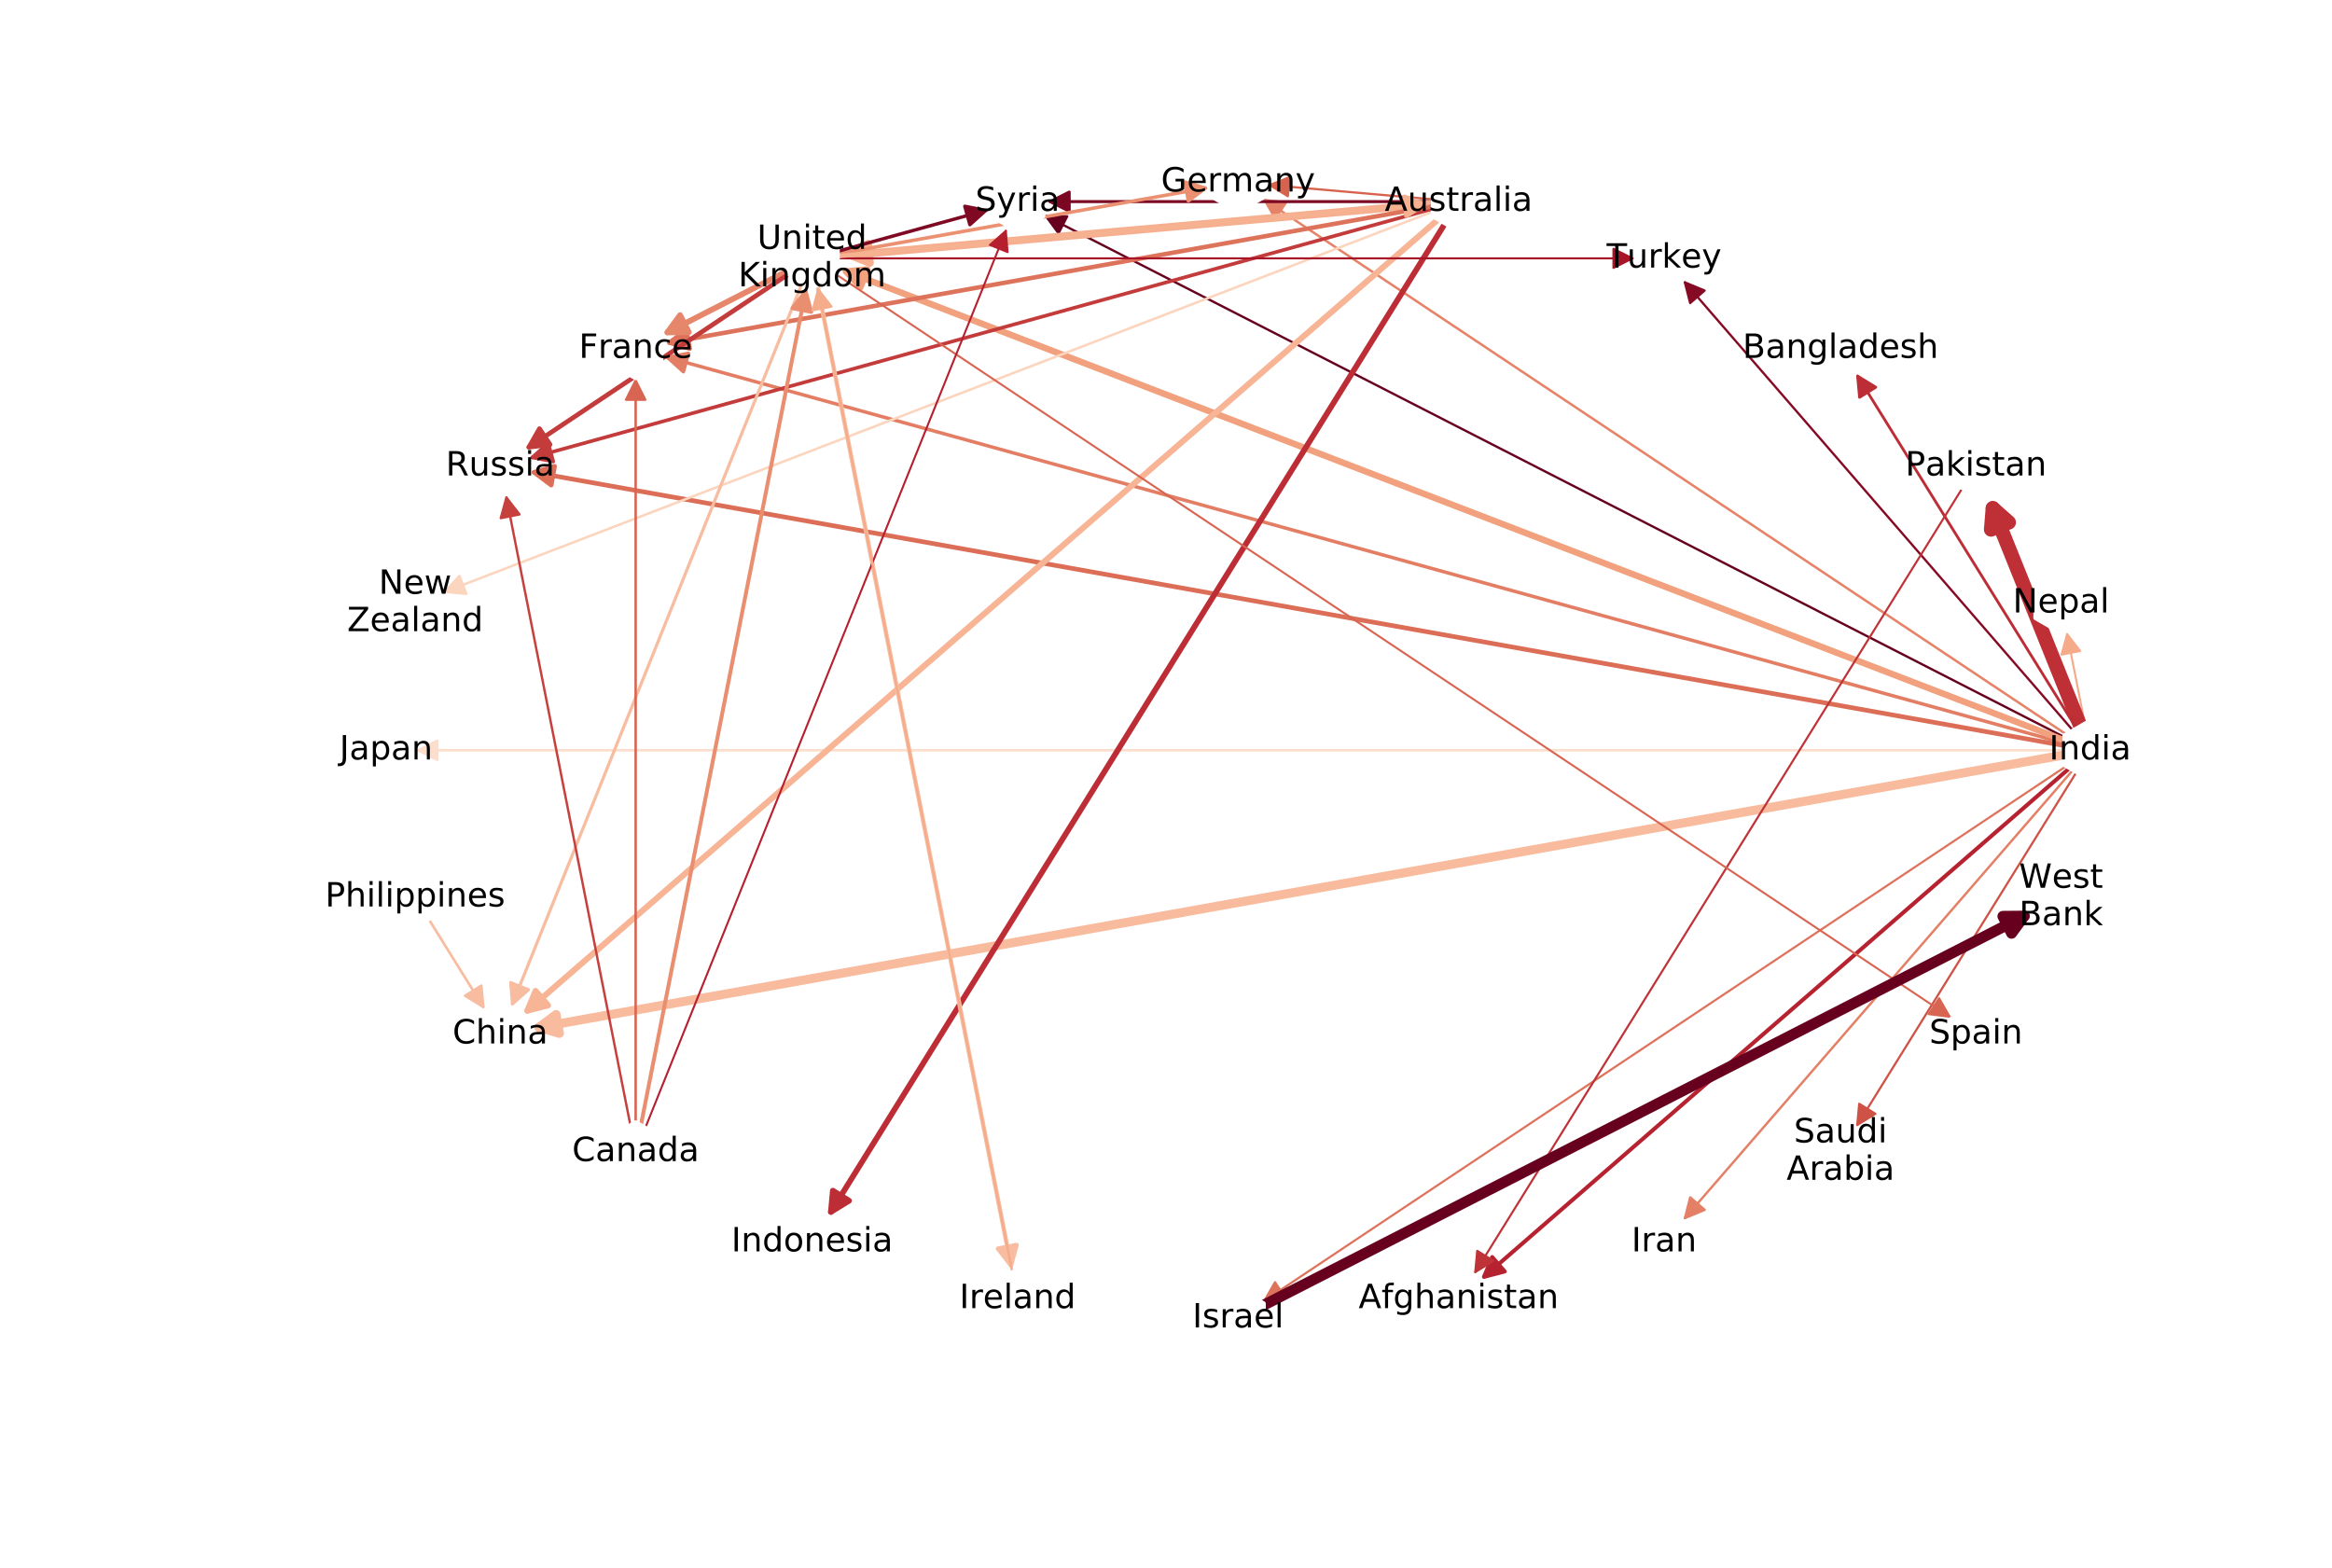 <?xml version="1.0" encoding="utf-8" standalone="no"?>
<!DOCTYPE svg PUBLIC "-//W3C//DTD SVG 1.1//EN"
  "http://www.w3.org/Graphics/SVG/1.1/DTD/svg11.dtd">
<!-- Created with matplotlib (http://matplotlib.org/) -->
<svg height="328.546pt" version="1.1" viewBox="0 0 488.611 328.546" width="488.611pt" xmlns="http://www.w3.org/2000/svg" xmlns:xlink="http://www.w3.org/1999/xlink">
 <defs>
  <style type="text/css">
*{stroke-linecap:butt;stroke-linejoin:round;}
  </style>
 </defs>
 <g id="figure_1">
  <g id="patch_1">
   <path d="M 0 328.546 
L 488.611 328.546 
L 488.611 0 
L 0 0 
z
" style="fill:#ffffff;"/>
  </g>
  <g id="axes_1">
   <g id="patch_2">
    <path clip-path="url(#p3dda1c8db4)" d="M 437.923 157.2 
Q 435.475 144.802 433.118 132.866 
" style="fill:none;stroke:#f5aa89;stroke-linecap:round;stroke-width:0.422;"/>
    <path clip-path="url(#p3dda1c8db4)" d="M 431.931 137.178 
L 433.118 132.866 
L 435.855 136.403 
L 431.931 137.178 
z
" style="fill:#f5aa89;stroke:#f5aa89;stroke-linecap:round;stroke-width:0.422;"/>
   </g>
   <g id="patch_3">
    <path clip-path="url(#p3dda1c8db4)" d="M 437.923 157.2 
Q 427.108 130.29 417.543 106.492 
" style="fill:none;stroke:#be3036;stroke-linecap:round;stroke-width:3;"/>
    <path clip-path="url(#p3dda1c8db4)" d="M 417.179 110.949 
L 417.543 106.492 
L 420.89 109.457 
L 417.179 110.949 
z
" style="fill:#be3036;stroke:#be3036;stroke-linecap:round;stroke-width:3;"/>
   </g>
   <g id="patch_4">
    <path clip-path="url(#p3dda1c8db4)" d="M 437.923 157.2 
Q 413.397 117.724 389.212 78.8 
" style="fill:none;stroke:#bd2d35;stroke-linecap:round;stroke-width:0.58;"/>
    <path clip-path="url(#p3dda1c8db4)" d="M 389.624 83.253 
L 389.212 78.8 
L 393.022 81.142 
L 389.624 83.253 
z
" style="fill:#bd2d35;stroke:#bd2d35;stroke-linecap:round;stroke-width:0.58;"/>
   </g>
   <g id="patch_5">
    <path clip-path="url(#p3dda1c8db4)" d="M 437.923 157.2 
Q 395.299 107.981 353.024 59.166 
" style="fill:none;stroke:#870a24;stroke-linecap:round;stroke-width:0.478;"/>
    <path clip-path="url(#p3dda1c8db4)" d="M 354.131 63.499 
L 353.024 59.166 
L 357.154 60.881 
L 354.131 63.499 
z
" style="fill:#870a24;stroke:#870a24;stroke-linecap:round;stroke-width:0.478;"/>
   </g>
   <g id="patch_6">
    <path clip-path="url(#p3dda1c8db4)" d="M 437.923 157.2 
Q 262.474 157.2 87.617 157.2 
" style="fill:none;stroke:#fdddcb;stroke-linecap:round;stroke-width:0.53;"/>
    <path clip-path="url(#p3dda1c8db4)" d="M 91.617 159.2 
L 87.617 157.2 
L 91.617 155.2 
L 91.617 159.2 
z
" style="fill:#fdddcb;stroke:#fdddcb;stroke-linecap:round;stroke-width:0.53;"/>
   </g>
   <g id="patch_7">
    <path clip-path="url(#p3dda1c8db4)" d="M 437.923 157.2 
Q 328.29 101.117 219.139 45.28 
" style="fill:none;stroke:#67001f;stroke-linecap:round;stroke-width:0.484;"/>
    <path clip-path="url(#p3dda1c8db4)" d="M 221.789 48.883 
L 219.139 45.28 
L 223.611 45.322 
L 221.789 48.883 
z
" style="fill:#67001f;stroke:#67001f;stroke-linecap:round;stroke-width:0.484;"/>
   </g>
   <g id="patch_8">
    <path clip-path="url(#p3dda1c8db4)" d="M 437.923 157.2 
Q 288.504 115.939 139.867 74.894 
" style="fill:none;stroke:#e37e64;stroke-linecap:round;stroke-width:0.726;"/>
    <path clip-path="url(#p3dda1c8db4)" d="M 143.19 77.887 
L 139.867 74.894 
L 144.255 74.031 
L 143.19 77.887 
z
" style="fill:#e37e64;stroke:#e37e64;stroke-linecap:round;stroke-width:0.726;"/>
   </g>
   <g id="patch_9">
    <path clip-path="url(#p3dda1c8db4)" d="M 437.923 157.2 
Q 306.897 106.768 177.273 56.876 
" style="fill:none;stroke:#f2a17f;stroke-linecap:round;stroke-width:1.344;"/>
    <path clip-path="url(#p3dda1c8db4)" d="M 180.288 60.179 
L 177.273 56.876 
L 181.725 56.446 
L 180.288 60.179 
z
" style="fill:#f2a17f;stroke:#f2a17f;stroke-linecap:round;stroke-width:1.344;"/>
   </g>
   <g id="patch_10">
    <path clip-path="url(#p3dda1c8db4)" d="M 437.923 157.2 
Q 351.215 215.005 264.926 272.532 
" style="fill:none;stroke:#de735c;stroke-linecap:round;stroke-width:0.45;"/>
    <path clip-path="url(#p3dda1c8db4)" d="M 269.363 271.977 
L 264.926 272.532 
L 267.145 268.649 
L 269.363 271.977 
z
" style="fill:#de735c;stroke:#de735c;stroke-linecap:round;stroke-width:0.45;"/>
   </g>
   <g id="patch_11">
    <path clip-path="url(#p3dda1c8db4)" d="M 437.923 157.2 
Q 274.385 186.413 112.925 215.255 
" style="fill:none;stroke:#f8bb9e;stroke-linecap:round;stroke-width:1.889;"/>
    <path clip-path="url(#p3dda1c8db4)" d="M 117.214 216.521 
L 112.925 215.255 
L 116.511 212.583 
L 117.214 216.521 
z
" style="fill:#f8bb9e;stroke:#f8bb9e;stroke-linecap:round;stroke-width:1.889;"/>
   </g>
   <g id="patch_12">
    <path clip-path="url(#p3dda1c8db4)" d="M 437.923 157.2 
Q 395.299 206.419 353.041 255.214 
" style="fill:none;stroke:#e48066;stroke-linecap:round;stroke-width:0.501;"/>
    <path clip-path="url(#p3dda1c8db4)" d="M 357.171 253.5 
L 353.041 255.214 
L 354.147 250.881 
L 357.171 253.5 
z
" style="fill:#e48066;stroke:#e48066;stroke-linecap:round;stroke-width:0.501;"/>
   </g>
   <g id="patch_13">
    <path clip-path="url(#p3dda1c8db4)" d="M 437.923 157.2 
Q 351.215 99.395 264.982 41.906 
" style="fill:none;stroke:#e58368;stroke-linecap:round;stroke-width:0.511;"/>
    <path clip-path="url(#p3dda1c8db4)" d="M 267.201 45.789 
L 264.982 41.906 
L 269.42 42.461 
L 267.201 45.789 
z
" style="fill:#e58368;stroke:#e58368;stroke-linecap:round;stroke-width:0.511;"/>
   </g>
   <g id="patch_14">
    <path clip-path="url(#p3dda1c8db4)" d="M 437.923 157.2 
Q 374.079 212.669 310.944 267.522 
" style="fill:none;stroke:#b72230;stroke-linecap:round;stroke-width:0.841;"/>
    <path clip-path="url(#p3dda1c8db4)" d="M 315.275 266.408 
L 310.944 267.522 
L 312.652 263.389 
L 315.275 266.408 
z
" style="fill:#b72230;stroke:#b72230;stroke-linecap:round;stroke-width:0.841;"/>
   </g>
   <g id="patch_15">
    <path clip-path="url(#p3dda1c8db4)" d="M 437.923 157.2 
Q 274.385 127.987 111.907 98.963 
" style="fill:none;stroke:#dc6e57;stroke-linecap:round;stroke-width:0.964;"/>
    <path clip-path="url(#p3dda1c8db4)" d="M 115.493 101.635 
L 111.907 98.963 
L 116.196 97.697 
L 115.493 101.635 
z
" style="fill:#dc6e57;stroke:#dc6e57;stroke-linecap:round;stroke-width:0.964;"/>
   </g>
   <g id="patch_16">
    <path clip-path="url(#p3dda1c8db4)" d="M 437.923 157.2 
Q 413.397 196.676 389.139 235.718 
" style="fill:none;stroke:#cf5246;stroke-linecap:round;stroke-width:0.456;"/>
    <path clip-path="url(#p3dda1c8db4)" d="M 392.949 233.376 
L 389.139 235.718 
L 389.551 231.265 
L 392.949 233.376 
z
" style="fill:#cf5246;stroke:#cf5246;stroke-linecap:round;stroke-width:0.456;"/>
   </g>
   <g id="patch_17">
    <path clip-path="url(#p3dda1c8db4)" d="M 414.007 97.696 
Q 361.426 182.325 309.103 266.537 
" style="fill:none;stroke:#bf3338;stroke-linecap:round;stroke-width:0.44;"/>
    <path clip-path="url(#p3dda1c8db4)" d="M 312.913 264.195 
L 309.103 266.537 
L 309.515 262.084 
L 312.913 264.195 
z
" style="fill:#bf3338;stroke:#bf3338;stroke-linecap:round;stroke-width:0.44;"/>
   </g>
   <g id="patch_18">
    <path clip-path="url(#p3dda1c8db4)" d="M 305.614 42.247 
Q 285.562 40.487 266.027 38.772 
" style="fill:none;stroke:#d7634f;stroke-linecap:round;stroke-width:0.464;"/>
    <path clip-path="url(#p3dda1c8db4)" d="M 269.837 41.114 
L 266.027 38.772 
L 270.187 37.13 
L 269.837 41.114 
z
" style="fill:#d7634f;stroke:#d7634f;stroke-linecap:round;stroke-width:0.464;"/>
   </g>
   <g id="patch_19">
    <path clip-path="url(#p3dda1c8db4)" d="M 305.614 42.247 
Q 262.472 42.247 220.029 42.247 
" style="fill:none;stroke:#7c0722;stroke-linecap:round;stroke-width:0.624;"/>
    <path clip-path="url(#p3dda1c8db4)" d="M 224.029 44.247 
L 220.029 42.247 
L 224.029 40.247 
L 224.029 44.247 
z
" style="fill:#7c0722;stroke:#7c0722;stroke-linecap:round;stroke-width:0.624;"/>
   </g>
   <g id="patch_20">
    <path clip-path="url(#p3dda1c8db4)" d="M 305.614 42.247 
Q 199.155 83.223 93.248 123.986 
" style="fill:none;stroke:#fcd5bf;stroke-linecap:round;stroke-width:0.529;"/>
    <path clip-path="url(#p3dda1c8db4)" d="M 97.699 124.416 
L 93.248 123.986 
L 96.262 120.683 
L 97.699 124.416 
z
" style="fill:#fcd5bf;stroke:#fcd5bf;stroke-linecap:round;stroke-width:0.529;"/>
   </g>
   <g id="patch_21">
    <path clip-path="url(#p3dda1c8db4)" d="M 305.614 42.247 
Q 240.933 47.924 178.093 53.439 
" style="fill:none;stroke:#f6af8e;stroke-linecap:round;stroke-width:1.653;"/>
    <path clip-path="url(#p3dda1c8db4)" d="M 182.253 55.082 
L 178.093 53.439 
L 181.903 51.097 
L 182.253 55.082 
z
" style="fill:#f6af8e;stroke:#f6af8e;stroke-linecap:round;stroke-width:1.653;"/>
   </g>
   <g id="patch_22">
    <path clip-path="url(#p3dda1c8db4)" d="M 305.614 42.247 
Q 208.166 69.156 111.532 95.841 
" style="fill:none;stroke:#c43b3c;stroke-linecap:round;stroke-width:0.754;"/>
    <path clip-path="url(#p3dda1c8db4)" d="M 115.92 96.704 
L 111.532 95.841 
L 114.855 92.848 
L 115.92 96.704 
z
" style="fill:#c43b3c;stroke:#c43b3c;stroke-linecap:round;stroke-width:0.754;"/>
   </g>
   <g id="patch_23">
    <path clip-path="url(#p3dda1c8db4)" d="M 305.614 42.247 
Q 239.5 148.656 174.09 253.932 
" style="fill:none;stroke:#bd2d35;stroke-linecap:round;stroke-width:1.193;"/>
    <path clip-path="url(#p3dda1c8db4)" d="M 177.899 251.589 
L 174.09 253.932 
L 174.502 249.478 
L 177.899 251.589 
z
" style="fill:#bd2d35;stroke:#bd2d35;stroke-linecap:round;stroke-width:1.193;"/>
   </g>
   <g id="patch_24">
    <path clip-path="url(#p3dda1c8db4)" d="M 305.614 42.247 
Q 207.526 127.467 110.502 211.763 
" style="fill:none;stroke:#f7b596;stroke-linecap:round;stroke-width:1.26;"/>
    <path clip-path="url(#p3dda1c8db4)" d="M 114.833 210.65 
L 110.502 211.763 
L 112.21 207.63 
L 114.833 210.65 
z
" style="fill:#f7b596;stroke:#f7b596;stroke-linecap:round;stroke-width:1.26;"/>
   </g>
   <g id="patch_25">
    <path clip-path="url(#p3dda1c8db4)" d="M 305.614 42.247 
Q 222.413 57.109 140.232 71.789 
" style="fill:none;stroke:#de735c;stroke-linecap:round;stroke-width:0.927;"/>
    <path clip-path="url(#p3dda1c8db4)" d="M 144.521 73.055 
L 140.232 71.789 
L 143.818 69.117 
L 144.521 73.055 
z
" style="fill:#de735c;stroke:#de735c;stroke-linecap:round;stroke-width:0.927;"/>
   </g>
   <g id="patch_26">
    <path clip-path="url(#p3dda1c8db4)" d="M 170.155 54.136 
Q 154.396 62.197 139.844 69.642 
" style="fill:none;stroke:#e6866a;stroke-linecap:round;stroke-width:1.211;"/>
    <path clip-path="url(#p3dda1c8db4)" d="M 144.315 69.6 
L 139.844 69.642 
L 142.494 66.039 
L 144.315 69.6 
z
" style="fill:#e6866a;stroke:#e6866a;stroke-linecap:round;stroke-width:1.211;"/>
   </g>
   <g id="patch_27">
    <path clip-path="url(#p3dda1c8db4)" d="M 170.155 54.136 
Q 140.031 74.218 110.813 93.697 
" style="fill:none;stroke:#c43b3c;stroke-linecap:round;stroke-width:0.974;"/>
    <path clip-path="url(#p3dda1c8db4)" d="M 115.251 93.142 
L 110.813 93.697 
L 113.032 89.814 
L 115.251 93.142 
z
" style="fill:#c43b3c;stroke:#c43b3c;stroke-linecap:round;stroke-width:0.974;"/>
   </g>
   <g id="patch_28">
    <path clip-path="url(#p3dda1c8db4)" d="M 170.155 54.136 
Q 256.348 54.136 342.058 54.136 
" style="fill:none;stroke:#a81529;stroke-linecap:round;stroke-width:0.432;"/>
    <path clip-path="url(#p3dda1c8db4)" d="M 338.058 52.136 
L 342.058 54.136 
L 338.058 56.136 
L 338.058 52.136 
z
" style="fill:#a81529;stroke:#a81529;stroke-linecap:round;stroke-width:0.432;"/>
   </g>
   <g id="patch_29">
    <path clip-path="url(#p3dda1c8db4)" d="M 170.155 54.136 
Q 211.769 46.702 252.576 39.413 
" style="fill:none;stroke:#eb9172;stroke-linecap:round;stroke-width:0.734;"/>
    <path clip-path="url(#p3dda1c8db4)" d="M 248.286 38.147 
L 252.576 39.413 
L 248.99 42.085 
L 248.286 38.147 
z
" style="fill:#eb9172;stroke:#eb9172;stroke-linecap:round;stroke-width:0.734;"/>
   </g>
   <g id="patch_30">
    <path clip-path="url(#p3dda1c8db4)" d="M 170.155 54.136 
Q 234.835 48.459 298.474 42.873 
" style="fill:none;stroke:#f6b191;stroke-linecap:round;stroke-width:0.935;"/>
    <path clip-path="url(#p3dda1c8db4)" d="M 294.315 41.231 
L 298.474 42.873 
L 294.665 45.216 
L 294.315 41.231 
z
" style="fill:#f6b191;stroke:#f6b191;stroke-linecap:round;stroke-width:0.935;"/>
   </g>
   <g id="patch_31">
    <path clip-path="url(#p3dda1c8db4)" d="M 170.155 54.136 
Q 188.729 49.007 206.54 44.088 
" style="fill:none;stroke:#7f0823;stroke-linecap:round;stroke-width:0.709;"/>
    <path clip-path="url(#p3dda1c8db4)" d="M 202.152 43.225 
L 206.54 44.088 
L 203.217 47.081 
L 202.152 43.225 
z
" style="fill:#7f0823;stroke:#7f0823;stroke-linecap:round;stroke-width:0.709;"/>
   </g>
   <g id="patch_32">
    <path clip-path="url(#p3dda1c8db4)" d="M 170.155 54.136 
Q 191.089 160.142 211.827 265.157 
" style="fill:none;stroke:#f8bda1;stroke-linecap:round;stroke-width:0.904;"/>
    <path clip-path="url(#p3dda1c8db4)" d="M 213.014 260.845 
L 211.827 265.157 
L 209.09 261.62 
L 213.014 260.845 
z
" style="fill:#f8bda1;stroke:#f8bda1;stroke-linecap:round;stroke-width:0.904;"/>
   </g>
   <g id="patch_33">
    <path clip-path="url(#p3dda1c8db4)" d="M 170.155 54.136 
Q 138.627 132.578 107.373 210.341 
" style="fill:none;stroke:#f8bda1;stroke-linecap:round;stroke-width:0.656;"/>
    <path clip-path="url(#p3dda1c8db4)" d="M 110.72 207.375 
L 107.373 210.341 
L 107.009 205.883 
L 110.72 207.375 
z
" style="fill:#f8bda1;stroke:#f8bda1;stroke-linecap:round;stroke-width:0.656;"/>
   </g>
   <g id="patch_34">
    <path clip-path="url(#p3dda1c8db4)" d="M 170.155 54.136 
Q 289.534 133.722 408.517 213.044 
" style="fill:none;stroke:#d86551;stroke-linecap:round;stroke-width:0.427;"/>
    <path clip-path="url(#p3dda1c8db4)" d="M 406.298 209.161 
L 408.517 213.044 
L 404.079 212.489 
L 406.298 209.161 
z
" style="fill:#d86551;stroke:#d86551;stroke-linecap:round;stroke-width:0.427;"/>
   </g>
   <g id="patch_35">
    <path clip-path="url(#p3dda1c8db4)" d="M 86.981 188.002 
Q 94.282 199.751 101.256 210.977 
" style="fill:none;stroke:#f8bda1;stroke-linecap:round;stroke-width:0.552;"/>
    <path clip-path="url(#p3dda1c8db4)" d="M 100.844 206.524 
L 101.256 210.977 
L 97.447 208.635 
L 100.844 206.524 
z
" style="fill:#f8bda1;stroke:#f8bda1;stroke-linecap:round;stroke-width:0.552;"/>
   </g>
   <g id="patch_36">
    <path clip-path="url(#p3dda1c8db4)" d="M 133.184 241.352 
Q 119.593 172.529 106.11 104.252 
" style="fill:none;stroke:#c6413e;stroke-linecap:round;stroke-width:0.497;"/>
    <path clip-path="url(#p3dda1c8db4)" d="M 104.922 108.564 
L 106.11 104.252 
L 108.847 107.789 
L 104.922 108.564 
z
" style="fill:#c6413e;stroke:#c6413e;stroke-linecap:round;stroke-width:0.497;"/>
   </g>
   <g id="patch_37">
    <path clip-path="url(#p3dda1c8db4)" d="M 133.184 241.352 
Q 172.054 144.641 210.751 48.363 
" style="fill:none;stroke:#b61f2e;stroke-linecap:round;stroke-width:0.416;"/>
    <path clip-path="url(#p3dda1c8db4)" d="M 207.403 51.328 
L 210.751 48.363 
L 211.115 52.82 
L 207.403 51.328 
z
" style="fill:#b61f2e;stroke:#b61f2e;stroke-linecap:round;stroke-width:0.416;"/>
   </g>
   <g id="patch_38">
    <path clip-path="url(#p3dda1c8db4)" d="M 133.184 241.352 
Q 133.184 160.262 133.184 79.747 
" style="fill:none;stroke:#d86551;stroke-linecap:round;stroke-width:0.513;"/>
    <path clip-path="url(#p3dda1c8db4)" d="M 131.184 83.747 
L 133.184 79.747 
L 135.184 83.747 
L 131.184 83.747 
z
" style="fill:#d86551;stroke:#d86551;stroke-linecap:round;stroke-width:0.513;"/>
   </g>
   <g id="patch_39">
    <path clip-path="url(#p3dda1c8db4)" d="M 133.184 241.352 
Q 151.076 150.747 168.791 61.04 
" style="fill:none;stroke:#ea8e70;stroke-linecap:round;stroke-width:0.818;"/>
    <path clip-path="url(#p3dda1c8db4)" d="M 166.054 64.577 
L 168.791 61.04 
L 169.979 65.352 
L 166.054 64.577 
z
" style="fill:#ea8e70;stroke:#ea8e70;stroke-linecap:round;stroke-width:0.818;"/>
   </g>
   <g id="patch_40">
    <path clip-path="url(#p3dda1c8db4)" d="M 213.209 272.153 
Q 192.275 166.147 171.45 60.694 
" style="fill:none;stroke:#f5ac8b;stroke-linecap:round;stroke-width:0.505;"/>
    <path clip-path="url(#p3dda1c8db4)" d="M 170.263 65.006 
L 171.45 60.694 
L 174.187 64.231 
L 170.263 65.006 
z
" style="fill:#f5ac8b;stroke:#f5ac8b;stroke-linecap:round;stroke-width:0.505;"/>
   </g>
   <g id="patch_41">
    <path clip-path="url(#p3dda1c8db4)" d="M 259.411 276.208 
Q 342.899 233.5 424.122 191.95 
" style="fill:none;stroke:#67001f;stroke-linecap:round;stroke-width:2.275;"/>
    <path clip-path="url(#p3dda1c8db4)" d="M 419.65 191.991 
L 424.122 191.95 
L 421.472 195.552 
L 419.65 191.991 
z
" style="fill:#67001f;stroke:#67001f;stroke-linecap:round;stroke-width:2.275;"/>
   </g>
   <g id="PathCollection_1">
    <defs>
     <path d="M 0 -6.124 
L -5.303 -3.062 
L -5.303 3.062 
L -0 6.124 
L 5.303 3.062 
L 5.303 -3.062 
z
" id="m8dec5c9446" style="stroke:#ffffff;"/>
    </defs>
    <g clip-path="url(#p3dda1c8db4)">
     <use style="fill:#ffffff;stroke:#ffffff;" x="437.923" xlink:href="#m8dec5c9446" y="157.2"/>
     <use style="fill:#ffffff;stroke:#ffffff;" x="431.841" xlink:href="#m8dec5c9446" y="126.398"/>
     <use style="fill:#ffffff;stroke:#ffffff;" x="414.007" xlink:href="#m8dec5c9446" y="97.696"/>
     <use style="fill:#ffffff;stroke:#ffffff;" x="385.638" xlink:href="#m8dec5c9446" y="73.048"/>
     <use style="fill:#ffffff;stroke:#ffffff;" x="348.667" xlink:href="#m8dec5c9446" y="54.136"/>
     <use style="fill:#ffffff;stroke:#ffffff;" x="305.614" xlink:href="#m8dec5c9446" y="42.247"/>
     <use style="fill:#ffffff;stroke:#ffffff;" x="259.411" xlink:href="#m8dec5c9446" y="38.192"/>
     <use style="fill:#ffffff;stroke:#ffffff;" x="213.209" xlink:href="#m8dec5c9446" y="42.247"/>
     <use style="fill:#ffffff;stroke:#ffffff;" x="170.155" xlink:href="#m8dec5c9446" y="54.136"/>
     <use style="fill:#ffffff;stroke:#ffffff;" x="133.184" xlink:href="#m8dec5c9446" y="73.048"/>
     <use style="fill:#ffffff;stroke:#ffffff;" x="104.815" xlink:href="#m8dec5c9446" y="97.696"/>
     <use style="fill:#ffffff;stroke:#ffffff;" x="86.981" xlink:href="#m8dec5c9446" y="126.398"/>
     <use style="fill:#ffffff;stroke:#ffffff;" x="80.899" xlink:href="#m8dec5c9446" y="157.2"/>
     <use style="fill:#ffffff;stroke:#ffffff;" x="86.981" xlink:href="#m8dec5c9446" y="188.002"/>
     <use style="fill:#ffffff;stroke:#ffffff;" x="104.815" xlink:href="#m8dec5c9446" y="216.704"/>
     <use style="fill:#ffffff;stroke:#ffffff;" x="133.184" xlink:href="#m8dec5c9446" y="241.352"/>
     <use style="fill:#ffffff;stroke:#ffffff;" x="170.155" xlink:href="#m8dec5c9446" y="260.264"/>
     <use style="fill:#ffffff;stroke:#ffffff;" x="213.209" xlink:href="#m8dec5c9446" y="272.153"/>
     <use style="fill:#ffffff;stroke:#ffffff;" x="259.411" xlink:href="#m8dec5c9446" y="276.208"/>
     <use style="fill:#ffffff;stroke:#ffffff;" x="305.613" xlink:href="#m8dec5c9446" y="272.153"/>
     <use style="fill:#ffffff;stroke:#ffffff;" x="348.667" xlink:href="#m8dec5c9446" y="260.264"/>
     <use style="fill:#ffffff;stroke:#ffffff;" x="385.638" xlink:href="#m8dec5c9446" y="241.352"/>
     <use style="fill:#ffffff;stroke:#ffffff;" x="414.007" xlink:href="#m8dec5c9446" y="216.704"/>
     <use style="fill:#ffffff;stroke:#ffffff;" x="431.841" xlink:href="#m8dec5c9446" y="188.002"/>
    </g>
   </g>
   <g id="text_1">
    <g clip-path="url(#p3dda1c8db4)">
     <!-- India -->
     <defs>
      <path d="M 9.812 72.906 
L 19.672 72.906 
L 19.672 0 
L 9.812 0 
z
" id="DejaVuSans-49"/>
      <path d="M 54.891 33.016 
L 54.891 0 
L 45.906 0 
L 45.906 32.719 
Q 45.906 40.484 42.875 44.328 
Q 39.844 48.188 33.797 48.188 
Q 26.516 48.188 22.312 43.547 
Q 18.109 38.922 18.109 30.906 
L 18.109 0 
L 9.078 0 
L 9.078 54.688 
L 18.109 54.688 
L 18.109 46.188 
Q 21.344 51.125 25.703 53.562 
Q 30.078 56 35.797 56 
Q 45.219 56 50.047 50.172 
Q 54.891 44.344 54.891 33.016 
z
" id="DejaVuSans-6e"/>
      <path d="M 45.406 46.391 
L 45.406 75.984 
L 54.391 75.984 
L 54.391 0 
L 45.406 0 
L 45.406 8.203 
Q 42.578 3.328 38.25 0.953 
Q 33.938 -1.422 27.875 -1.422 
Q 17.969 -1.422 11.734 6.484 
Q 5.516 14.406 5.516 27.297 
Q 5.516 40.188 11.734 48.094 
Q 17.969 56 27.875 56 
Q 33.938 56 38.25 53.625 
Q 42.578 51.266 45.406 46.391 
z
M 14.797 27.297 
Q 14.797 17.391 18.875 11.75 
Q 22.953 6.109 30.078 6.109 
Q 37.203 6.109 41.297 11.75 
Q 45.406 17.391 45.406 27.297 
Q 45.406 37.203 41.297 42.844 
Q 37.203 48.484 30.078 48.484 
Q 22.953 48.484 18.875 42.844 
Q 14.797 37.203 14.797 27.297 
z
" id="DejaVuSans-64"/>
      <path d="M 9.422 54.688 
L 18.406 54.688 
L 18.406 0 
L 9.422 0 
z
M 9.422 75.984 
L 18.406 75.984 
L 18.406 64.594 
L 9.422 64.594 
z
" id="DejaVuSans-69"/>
      <path d="M 34.281 27.484 
Q 23.391 27.484 19.188 25 
Q 14.984 22.516 14.984 16.5 
Q 14.984 11.719 18.141 8.906 
Q 21.297 6.109 26.703 6.109 
Q 34.188 6.109 38.703 11.406 
Q 43.219 16.703 43.219 25.484 
L 43.219 27.484 
z
M 52.203 31.203 
L 52.203 0 
L 43.219 0 
L 43.219 8.297 
Q 40.141 3.328 35.547 0.953 
Q 30.953 -1.422 24.312 -1.422 
Q 15.922 -1.422 10.953 3.297 
Q 6 8.016 6 15.922 
Q 6 25.141 12.172 29.828 
Q 18.359 34.516 30.609 34.516 
L 43.219 34.516 
L 43.219 35.406 
Q 43.219 41.609 39.141 45 
Q 35.062 48.391 27.688 48.391 
Q 23 48.391 18.547 47.266 
Q 14.109 46.141 10.016 43.891 
L 10.016 52.203 
Q 14.938 54.109 19.578 55.047 
Q 24.219 56 28.609 56 
Q 40.484 56 46.344 49.844 
Q 52.203 43.703 52.203 31.203 
z
" id="DejaVuSans-61"/>
     </defs>
     <g transform="translate(429.334 159.132)scale(0.07 -0.07)">
      <use xlink:href="#DejaVuSans-49"/>
      <use x="29.492" xlink:href="#DejaVuSans-6e"/>
      <use x="92.871" xlink:href="#DejaVuSans-64"/>
      <use x="156.348" xlink:href="#DejaVuSans-69"/>
      <use x="184.131" xlink:href="#DejaVuSans-61"/>
     </g>
    </g>
   </g>
   <g id="text_2">
    <g clip-path="url(#p3dda1c8db4)">
     <!-- Nepal -->
     <defs>
      <path d="M 9.812 72.906 
L 23.094 72.906 
L 55.422 11.922 
L 55.422 72.906 
L 64.984 72.906 
L 64.984 0 
L 51.703 0 
L 19.391 60.984 
L 19.391 0 
L 9.812 0 
z
" id="DejaVuSans-4e"/>
      <path d="M 56.203 29.594 
L 56.203 25.203 
L 14.891 25.203 
Q 15.484 15.922 20.484 11.062 
Q 25.484 6.203 34.422 6.203 
Q 39.594 6.203 44.453 7.469 
Q 49.312 8.734 54.109 11.281 
L 54.109 2.781 
Q 49.266 0.734 44.188 -0.344 
Q 39.109 -1.422 33.891 -1.422 
Q 20.797 -1.422 13.156 6.188 
Q 5.516 13.812 5.516 26.812 
Q 5.516 40.234 12.766 48.109 
Q 20.016 56 32.328 56 
Q 43.359 56 49.781 48.891 
Q 56.203 41.797 56.203 29.594 
z
M 47.219 32.234 
Q 47.125 39.594 43.094 43.984 
Q 39.062 48.391 32.422 48.391 
Q 24.906 48.391 20.391 44.141 
Q 15.875 39.891 15.188 32.172 
z
" id="DejaVuSans-65"/>
      <path d="M 18.109 8.203 
L 18.109 -20.797 
L 9.078 -20.797 
L 9.078 54.688 
L 18.109 54.688 
L 18.109 46.391 
Q 20.953 51.266 25.266 53.625 
Q 29.594 56 35.594 56 
Q 45.562 56 51.781 48.094 
Q 58.016 40.188 58.016 27.297 
Q 58.016 14.406 51.781 6.484 
Q 45.562 -1.422 35.594 -1.422 
Q 29.594 -1.422 25.266 0.953 
Q 20.953 3.328 18.109 8.203 
z
M 48.688 27.297 
Q 48.688 37.203 44.609 42.844 
Q 40.531 48.484 33.406 48.484 
Q 26.266 48.484 22.188 42.844 
Q 18.109 37.203 18.109 27.297 
Q 18.109 17.391 22.188 11.75 
Q 26.266 6.109 33.406 6.109 
Q 40.531 6.109 44.609 11.75 
Q 48.688 17.391 48.688 27.297 
z
" id="DejaVuSans-70"/>
      <path d="M 9.422 75.984 
L 18.406 75.984 
L 18.406 0 
L 9.422 0 
z
" id="DejaVuSans-6c"/>
     </defs>
     <g transform="translate(421.73 128.33)scale(0.07 -0.07)">
      <use xlink:href="#DejaVuSans-4e"/>
      <use x="74.805" xlink:href="#DejaVuSans-65"/>
      <use x="136.328" xlink:href="#DejaVuSans-70"/>
      <use x="199.805" xlink:href="#DejaVuSans-61"/>
      <use x="261.084" xlink:href="#DejaVuSans-6c"/>
     </g>
    </g>
   </g>
   <g id="text_3">
    <g clip-path="url(#p3dda1c8db4)">
     <!-- Pakistan -->
     <defs>
      <path d="M 19.672 64.797 
L 19.672 37.406 
L 32.078 37.406 
Q 38.969 37.406 42.719 40.969 
Q 46.484 44.531 46.484 51.125 
Q 46.484 57.672 42.719 61.234 
Q 38.969 64.797 32.078 64.797 
z
M 9.812 72.906 
L 32.078 72.906 
Q 44.344 72.906 50.609 67.359 
Q 56.891 61.812 56.891 51.125 
Q 56.891 40.328 50.609 34.812 
Q 44.344 29.297 32.078 29.297 
L 19.672 29.297 
L 19.672 0 
L 9.812 0 
z
" id="DejaVuSans-50"/>
      <path d="M 9.078 75.984 
L 18.109 75.984 
L 18.109 31.109 
L 44.922 54.688 
L 56.391 54.688 
L 27.391 29.109 
L 57.625 0 
L 45.906 0 
L 18.109 26.703 
L 18.109 0 
L 9.078 0 
z
" id="DejaVuSans-6b"/>
      <path d="M 44.281 53.078 
L 44.281 44.578 
Q 40.484 46.531 36.375 47.5 
Q 32.281 48.484 27.875 48.484 
Q 21.188 48.484 17.844 46.438 
Q 14.5 44.391 14.5 40.281 
Q 14.5 37.156 16.891 35.375 
Q 19.281 33.594 26.516 31.984 
L 29.594 31.297 
Q 39.156 29.25 43.188 25.516 
Q 47.219 21.781 47.219 15.094 
Q 47.219 7.469 41.188 3.016 
Q 35.156 -1.422 24.609 -1.422 
Q 20.219 -1.422 15.453 -0.562 
Q 10.688 0.297 5.422 2 
L 5.422 11.281 
Q 10.406 8.688 15.234 7.391 
Q 20.062 6.109 24.812 6.109 
Q 31.156 6.109 34.562 8.281 
Q 37.984 10.453 37.984 14.406 
Q 37.984 18.062 35.516 20.016 
Q 33.062 21.969 24.703 23.781 
L 21.578 24.516 
Q 13.234 26.266 9.516 29.906 
Q 5.812 33.547 5.812 39.891 
Q 5.812 47.609 11.281 51.797 
Q 16.75 56 26.812 56 
Q 31.781 56 36.172 55.266 
Q 40.578 54.547 44.281 53.078 
z
" id="DejaVuSans-73"/>
      <path d="M 18.312 70.219 
L 18.312 54.688 
L 36.812 54.688 
L 36.812 47.703 
L 18.312 47.703 
L 18.312 18.016 
Q 18.312 11.328 20.141 9.422 
Q 21.969 7.516 27.594 7.516 
L 36.812 7.516 
L 36.812 0 
L 27.594 0 
Q 17.188 0 13.234 3.875 
Q 9.281 7.766 9.281 18.016 
L 9.281 47.703 
L 2.688 47.703 
L 2.688 54.688 
L 9.281 54.688 
L 9.281 70.219 
z
" id="DejaVuSans-74"/>
     </defs>
     <g transform="translate(399.197 99.627)scale(0.07 -0.07)">
      <use xlink:href="#DejaVuSans-50"/>
      <use x="60.24" xlink:href="#DejaVuSans-61"/>
      <use x="121.52" xlink:href="#DejaVuSans-6b"/>
      <use x="179.43" xlink:href="#DejaVuSans-69"/>
      <use x="207.213" xlink:href="#DejaVuSans-73"/>
      <use x="259.312" xlink:href="#DejaVuSans-74"/>
      <use x="298.521" xlink:href="#DejaVuSans-61"/>
      <use x="359.801" xlink:href="#DejaVuSans-6e"/>
     </g>
    </g>
   </g>
   <g id="text_4">
    <g clip-path="url(#p3dda1c8db4)">
     <!-- Bangladesh -->
     <defs>
      <path d="M 19.672 34.812 
L 19.672 8.109 
L 35.5 8.109 
Q 43.453 8.109 47.281 11.406 
Q 51.125 14.703 51.125 21.484 
Q 51.125 28.328 47.281 31.562 
Q 43.453 34.812 35.5 34.812 
z
M 19.672 64.797 
L 19.672 42.828 
L 34.281 42.828 
Q 41.5 42.828 45.031 45.531 
Q 48.578 48.25 48.578 53.812 
Q 48.578 59.328 45.031 62.062 
Q 41.5 64.797 34.281 64.797 
z
M 9.812 72.906 
L 35.016 72.906 
Q 46.297 72.906 52.391 68.219 
Q 58.5 63.531 58.5 54.891 
Q 58.5 48.188 55.375 44.234 
Q 52.25 40.281 46.188 39.312 
Q 53.469 37.75 57.5 32.781 
Q 61.531 27.828 61.531 20.406 
Q 61.531 10.641 54.891 5.312 
Q 48.25 0 35.984 0 
L 9.812 0 
z
" id="DejaVuSans-42"/>
      <path d="M 45.406 27.984 
Q 45.406 37.75 41.375 43.109 
Q 37.359 48.484 30.078 48.484 
Q 22.859 48.484 18.828 43.109 
Q 14.797 37.75 14.797 27.984 
Q 14.797 18.266 18.828 12.891 
Q 22.859 7.516 30.078 7.516 
Q 37.359 7.516 41.375 12.891 
Q 45.406 18.266 45.406 27.984 
z
M 54.391 6.781 
Q 54.391 -7.172 48.188 -13.984 
Q 42 -20.797 29.203 -20.797 
Q 24.469 -20.797 20.266 -20.094 
Q 16.062 -19.391 12.109 -17.922 
L 12.109 -9.188 
Q 16.062 -11.328 19.922 -12.344 
Q 23.781 -13.375 27.781 -13.375 
Q 36.625 -13.375 41.016 -8.766 
Q 45.406 -4.156 45.406 5.172 
L 45.406 9.625 
Q 42.625 4.781 38.281 2.391 
Q 33.938 0 27.875 0 
Q 17.828 0 11.672 7.656 
Q 5.516 15.328 5.516 27.984 
Q 5.516 40.672 11.672 48.328 
Q 17.828 56 27.875 56 
Q 33.938 56 38.281 53.609 
Q 42.625 51.219 45.406 46.391 
L 45.406 54.688 
L 54.391 54.688 
z
" id="DejaVuSans-67"/>
      <path d="M 54.891 33.016 
L 54.891 0 
L 45.906 0 
L 45.906 32.719 
Q 45.906 40.484 42.875 44.328 
Q 39.844 48.188 33.797 48.188 
Q 26.516 48.188 22.312 43.547 
Q 18.109 38.922 18.109 30.906 
L 18.109 0 
L 9.078 0 
L 9.078 75.984 
L 18.109 75.984 
L 18.109 46.188 
Q 21.344 51.125 25.703 53.562 
Q 30.078 56 35.797 56 
Q 45.219 56 50.047 50.172 
Q 54.891 44.344 54.891 33.016 
z
" id="DejaVuSans-68"/>
     </defs>
     <g transform="translate(365.118 74.98)scale(0.07 -0.07)">
      <use xlink:href="#DejaVuSans-42"/>
      <use x="68.604" xlink:href="#DejaVuSans-61"/>
      <use x="129.883" xlink:href="#DejaVuSans-6e"/>
      <use x="193.262" xlink:href="#DejaVuSans-67"/>
      <use x="256.738" xlink:href="#DejaVuSans-6c"/>
      <use x="284.521" xlink:href="#DejaVuSans-61"/>
      <use x="345.801" xlink:href="#DejaVuSans-64"/>
      <use x="409.277" xlink:href="#DejaVuSans-65"/>
      <use x="470.801" xlink:href="#DejaVuSans-73"/>
      <use x="522.9" xlink:href="#DejaVuSans-68"/>
     </g>
    </g>
   </g>
   <g id="text_5">
    <g clip-path="url(#p3dda1c8db4)">
     <!-- Turkey -->
     <defs>
      <path d="M -0.297 72.906 
L 61.375 72.906 
L 61.375 64.594 
L 35.5 64.594 
L 35.5 0 
L 25.594 0 
L 25.594 64.594 
L -0.297 64.594 
z
" id="DejaVuSans-54"/>
      <path d="M 8.5 21.578 
L 8.5 54.688 
L 17.484 54.688 
L 17.484 21.922 
Q 17.484 14.156 20.5 10.266 
Q 23.531 6.391 29.594 6.391 
Q 36.859 6.391 41.078 11.031 
Q 45.312 15.672 45.312 23.688 
L 45.312 54.688 
L 54.297 54.688 
L 54.297 0 
L 45.312 0 
L 45.312 8.406 
Q 42.047 3.422 37.719 1 
Q 33.406 -1.422 27.688 -1.422 
Q 18.266 -1.422 13.375 4.438 
Q 8.5 10.297 8.5 21.578 
z
M 31.109 56 
z
" id="DejaVuSans-75"/>
      <path d="M 41.109 46.297 
Q 39.594 47.172 37.812 47.578 
Q 36.031 48 33.891 48 
Q 26.266 48 22.188 43.047 
Q 18.109 38.094 18.109 28.812 
L 18.109 0 
L 9.078 0 
L 9.078 54.688 
L 18.109 54.688 
L 18.109 46.188 
Q 20.953 51.172 25.484 53.578 
Q 30.031 56 36.531 56 
Q 37.453 56 38.578 55.875 
Q 39.703 55.766 41.062 55.516 
z
" id="DejaVuSans-72"/>
      <path d="M 32.172 -5.078 
Q 28.375 -14.844 24.75 -17.812 
Q 21.141 -20.797 15.094 -20.797 
L 7.906 -20.797 
L 7.906 -13.281 
L 13.188 -13.281 
Q 16.891 -13.281 18.938 -11.516 
Q 21 -9.766 23.484 -3.219 
L 25.094 0.875 
L 2.984 54.688 
L 12.5 54.688 
L 29.594 11.922 
L 46.688 54.688 
L 56.203 54.688 
z
" id="DejaVuSans-79"/>
     </defs>
     <g transform="translate(336.631 56.067)scale(0.07 -0.07)">
      <use xlink:href="#DejaVuSans-54"/>
      <use x="60.85" xlink:href="#DejaVuSans-75"/>
      <use x="124.229" xlink:href="#DejaVuSans-72"/>
      <use x="165.342" xlink:href="#DejaVuSans-6b"/>
      <use x="223.205" xlink:href="#DejaVuSans-65"/>
      <use x="284.729" xlink:href="#DejaVuSans-79"/>
     </g>
    </g>
   </g>
   <g id="text_6">
    <g clip-path="url(#p3dda1c8db4)">
     <!-- Australia -->
     <defs>
      <path d="M 34.188 63.188 
L 20.797 26.906 
L 47.609 26.906 
z
M 28.609 72.906 
L 39.797 72.906 
L 67.578 0 
L 57.328 0 
L 50.688 18.703 
L 17.828 18.703 
L 11.188 0 
L 0.781 0 
z
" id="DejaVuSans-41"/>
     </defs>
     <g transform="translate(290.133 44.178)scale(0.07 -0.07)">
      <use xlink:href="#DejaVuSans-41"/>
      <use x="68.408" xlink:href="#DejaVuSans-75"/>
      <use x="131.787" xlink:href="#DejaVuSans-73"/>
      <use x="183.887" xlink:href="#DejaVuSans-74"/>
      <use x="223.096" xlink:href="#DejaVuSans-72"/>
      <use x="264.209" xlink:href="#DejaVuSans-61"/>
      <use x="325.488" xlink:href="#DejaVuSans-6c"/>
      <use x="353.271" xlink:href="#DejaVuSans-69"/>
      <use x="381.055" xlink:href="#DejaVuSans-61"/>
     </g>
    </g>
   </g>
   <g id="text_7">
    <g clip-path="url(#p3dda1c8db4)">
     <!-- Germany -->
     <defs>
      <path d="M 59.516 10.406 
L 59.516 29.984 
L 43.406 29.984 
L 43.406 38.094 
L 69.281 38.094 
L 69.281 6.781 
Q 63.578 2.734 56.688 0.656 
Q 49.812 -1.422 42 -1.422 
Q 24.906 -1.422 15.25 8.562 
Q 5.609 18.562 5.609 36.375 
Q 5.609 54.25 15.25 64.234 
Q 24.906 74.219 42 74.219 
Q 49.125 74.219 55.547 72.453 
Q 61.969 70.703 67.391 67.281 
L 67.391 56.781 
Q 61.922 61.422 55.766 63.766 
Q 49.609 66.109 42.828 66.109 
Q 29.438 66.109 22.719 58.641 
Q 16.016 51.172 16.016 36.375 
Q 16.016 21.625 22.719 14.156 
Q 29.438 6.688 42.828 6.688 
Q 48.047 6.688 52.141 7.594 
Q 56.25 8.5 59.516 10.406 
z
" id="DejaVuSans-47"/>
      <path d="M 52 44.188 
Q 55.375 50.25 60.062 53.125 
Q 64.75 56 71.094 56 
Q 79.641 56 84.281 50.016 
Q 88.922 44.047 88.922 33.016 
L 88.922 0 
L 79.891 0 
L 79.891 32.719 
Q 79.891 40.578 77.094 44.375 
Q 74.312 48.188 68.609 48.188 
Q 61.625 48.188 57.562 43.547 
Q 53.516 38.922 53.516 30.906 
L 53.516 0 
L 44.484 0 
L 44.484 32.719 
Q 44.484 40.625 41.703 44.406 
Q 38.922 48.188 33.109 48.188 
Q 26.219 48.188 22.156 43.531 
Q 18.109 38.875 18.109 30.906 
L 18.109 0 
L 9.078 0 
L 9.078 54.688 
L 18.109 54.688 
L 18.109 46.188 
Q 21.188 51.219 25.484 53.609 
Q 29.781 56 35.688 56 
Q 41.656 56 45.828 52.969 
Q 50 49.953 52 44.188 
z
" id="DejaVuSans-6d"/>
     </defs>
     <g transform="translate(243.264 40.123)scale(0.07 -0.07)">
      <use xlink:href="#DejaVuSans-47"/>
      <use x="77.49" xlink:href="#DejaVuSans-65"/>
      <use x="139.014" xlink:href="#DejaVuSans-72"/>
      <use x="180.111" xlink:href="#DejaVuSans-6d"/>
      <use x="277.523" xlink:href="#DejaVuSans-61"/>
      <use x="338.803" xlink:href="#DejaVuSans-6e"/>
      <use x="402.182" xlink:href="#DejaVuSans-79"/>
     </g>
    </g>
   </g>
   <g id="text_8">
    <g clip-path="url(#p3dda1c8db4)">
     <!-- Syria -->
     <defs>
      <path d="M 53.516 70.516 
L 53.516 60.891 
Q 47.906 63.578 42.922 64.891 
Q 37.938 66.219 33.297 66.219 
Q 25.25 66.219 20.875 63.094 
Q 16.5 59.969 16.5 54.203 
Q 16.5 49.359 19.406 46.891 
Q 22.312 44.438 30.422 42.922 
L 36.375 41.703 
Q 47.406 39.594 52.656 34.297 
Q 57.906 29 57.906 20.125 
Q 57.906 9.516 50.797 4.047 
Q 43.703 -1.422 29.984 -1.422 
Q 24.812 -1.422 18.969 -0.25 
Q 13.141 0.922 6.891 3.219 
L 6.891 13.375 
Q 12.891 10.016 18.656 8.297 
Q 24.422 6.594 29.984 6.594 
Q 38.422 6.594 43.016 9.906 
Q 47.609 13.234 47.609 19.391 
Q 47.609 24.75 44.312 27.781 
Q 41.016 30.812 33.5 32.328 
L 27.484 33.5 
Q 16.453 35.688 11.516 40.375 
Q 6.594 45.062 6.594 53.422 
Q 6.594 63.094 13.406 68.656 
Q 20.219 74.219 32.172 74.219 
Q 37.312 74.219 42.625 73.281 
Q 47.953 72.359 53.516 70.516 
z
" id="DejaVuSans-53"/>
     </defs>
     <g transform="translate(204.359 44.178)scale(0.07 -0.07)">
      <use xlink:href="#DejaVuSans-53"/>
      <use x="63.477" xlink:href="#DejaVuSans-79"/>
      <use x="122.656" xlink:href="#DejaVuSans-72"/>
      <use x="163.77" xlink:href="#DejaVuSans-69"/>
      <use x="191.553" xlink:href="#DejaVuSans-61"/>
     </g>
    </g>
   </g>
   <g id="text_9">
    <g clip-path="url(#p3dda1c8db4)">
     <!-- United -->
     <defs>
      <path d="M 8.688 72.906 
L 18.609 72.906 
L 18.609 28.609 
Q 18.609 16.891 22.844 11.734 
Q 27.094 6.594 36.625 6.594 
Q 46.094 6.594 50.344 11.734 
Q 54.594 16.891 54.594 28.609 
L 54.594 72.906 
L 64.5 72.906 
L 64.5 27.391 
Q 64.5 13.141 57.438 5.859 
Q 50.391 -1.422 36.625 -1.422 
Q 22.797 -1.422 15.734 5.859 
Q 8.688 13.141 8.688 27.391 
z
" id="DejaVuSans-55"/>
     </defs>
     <g transform="translate(158.655 52.148)scale(0.07 -0.07)">
      <use xlink:href="#DejaVuSans-55"/>
      <use x="73.193" xlink:href="#DejaVuSans-6e"/>
      <use x="136.572" xlink:href="#DejaVuSans-69"/>
      <use x="164.355" xlink:href="#DejaVuSans-74"/>
      <use x="203.564" xlink:href="#DejaVuSans-65"/>
      <use x="265.088" xlink:href="#DejaVuSans-64"/>
     </g>
    </g>
    <g clip-path="url(#p3dda1c8db4)">
     <!-- Kingdom -->
     <defs>
      <path d="M 9.812 72.906 
L 19.672 72.906 
L 19.672 42.094 
L 52.391 72.906 
L 65.094 72.906 
L 28.906 38.922 
L 67.672 0 
L 54.688 0 
L 19.672 35.109 
L 19.672 0 
L 9.812 0 
z
" id="DejaVuSans-4b"/>
      <path d="M 30.609 48.391 
Q 23.391 48.391 19.188 42.75 
Q 14.984 37.109 14.984 27.297 
Q 14.984 17.484 19.156 11.844 
Q 23.344 6.203 30.609 6.203 
Q 37.797 6.203 41.984 11.859 
Q 46.188 17.531 46.188 27.297 
Q 46.188 37.016 41.984 42.703 
Q 37.797 48.391 30.609 48.391 
z
M 30.609 56 
Q 42.328 56 49.016 48.375 
Q 55.719 40.766 55.719 27.297 
Q 55.719 13.875 49.016 6.219 
Q 42.328 -1.422 30.609 -1.422 
Q 18.844 -1.422 12.172 6.219 
Q 5.516 13.875 5.516 27.297 
Q 5.516 40.766 12.172 48.375 
Q 18.844 56 30.609 56 
z
" id="DejaVuSans-6f"/>
     </defs>
     <g transform="translate(154.674 59.987)scale(0.07 -0.07)">
      <use xlink:href="#DejaVuSans-4b"/>
      <use x="65.576" xlink:href="#DejaVuSans-69"/>
      <use x="93.359" xlink:href="#DejaVuSans-6e"/>
      <use x="156.738" xlink:href="#DejaVuSans-67"/>
      <use x="220.215" xlink:href="#DejaVuSans-64"/>
      <use x="283.691" xlink:href="#DejaVuSans-6f"/>
      <use x="344.873" xlink:href="#DejaVuSans-6d"/>
     </g>
    </g>
   </g>
   <g id="text_10">
    <g clip-path="url(#p3dda1c8db4)">
     <!-- France -->
     <defs>
      <path d="M 9.812 72.906 
L 51.703 72.906 
L 51.703 64.594 
L 19.672 64.594 
L 19.672 43.109 
L 48.578 43.109 
L 48.578 34.812 
L 19.672 34.812 
L 19.672 0 
L 9.812 0 
z
" id="DejaVuSans-46"/>
      <path d="M 48.781 52.594 
L 48.781 44.188 
Q 44.969 46.297 41.141 47.344 
Q 37.312 48.391 33.406 48.391 
Q 24.656 48.391 19.812 42.844 
Q 14.984 37.312 14.984 27.297 
Q 14.984 17.281 19.812 11.734 
Q 24.656 6.203 33.406 6.203 
Q 37.312 6.203 41.141 7.25 
Q 44.969 8.297 48.781 10.406 
L 48.781 2.094 
Q 45.016 0.344 40.984 -0.531 
Q 36.969 -1.422 32.422 -1.422 
Q 20.062 -1.422 12.781 6.344 
Q 5.516 14.109 5.516 27.297 
Q 5.516 40.672 12.859 48.328 
Q 20.219 56 33.016 56 
Q 37.156 56 41.109 55.141 
Q 45.062 54.297 48.781 52.594 
z
" id="DejaVuSans-63"/>
     </defs>
     <g transform="translate(121.295 74.98)scale(0.07 -0.07)">
      <use xlink:href="#DejaVuSans-46"/>
      <use x="57.41" xlink:href="#DejaVuSans-72"/>
      <use x="98.523" xlink:href="#DejaVuSans-61"/>
      <use x="159.803" xlink:href="#DejaVuSans-6e"/>
      <use x="223.182" xlink:href="#DejaVuSans-63"/>
      <use x="278.162" xlink:href="#DejaVuSans-65"/>
     </g>
    </g>
   </g>
   <g id="text_11">
    <g clip-path="url(#p3dda1c8db4)">
     <!-- Russia -->
     <defs>
      <path d="M 44.391 34.188 
Q 47.562 33.109 50.562 29.594 
Q 53.562 26.078 56.594 19.922 
L 66.609 0 
L 56 0 
L 46.688 18.703 
Q 43.062 26.031 39.672 28.422 
Q 36.281 30.812 30.422 30.812 
L 19.672 30.812 
L 19.672 0 
L 9.812 0 
L 9.812 72.906 
L 32.078 72.906 
Q 44.578 72.906 50.734 67.672 
Q 56.891 62.453 56.891 51.906 
Q 56.891 45.016 53.688 40.469 
Q 50.484 35.938 44.391 34.188 
z
M 19.672 64.797 
L 19.672 38.922 
L 32.078 38.922 
Q 39.203 38.922 42.844 42.219 
Q 46.484 45.516 46.484 51.906 
Q 46.484 58.297 42.844 61.547 
Q 39.203 64.797 32.078 64.797 
z
" id="DejaVuSans-52"/>
     </defs>
     <g transform="translate(93.403 99.627)scale(0.07 -0.07)">
      <use xlink:href="#DejaVuSans-52"/>
      <use x="69.42" xlink:href="#DejaVuSans-75"/>
      <use x="132.799" xlink:href="#DejaVuSans-73"/>
      <use x="184.898" xlink:href="#DejaVuSans-73"/>
      <use x="236.998" xlink:href="#DejaVuSans-69"/>
      <use x="264.781" xlink:href="#DejaVuSans-61"/>
     </g>
    </g>
   </g>
   <g id="text_12">
    <g clip-path="url(#p3dda1c8db4)">
     <!-- New -->
     <defs>
      <path d="M 4.203 54.688 
L 13.188 54.688 
L 24.422 12.016 
L 35.594 54.688 
L 46.188 54.688 
L 57.422 12.016 
L 68.609 54.688 
L 77.594 54.688 
L 63.281 0 
L 52.688 0 
L 40.922 44.828 
L 29.109 0 
L 18.5 0 
z
" id="DejaVuSans-77"/>
     </defs>
     <g transform="translate(79.347 124.411)scale(0.07 -0.07)">
      <use xlink:href="#DejaVuSans-4e"/>
      <use x="74.805" xlink:href="#DejaVuSans-65"/>
      <use x="136.328" xlink:href="#DejaVuSans-77"/>
     </g>
    </g>
    <g clip-path="url(#p3dda1c8db4)">
     <!-- Zealand -->
     <defs>
      <path d="M 5.609 72.906 
L 62.891 72.906 
L 62.891 65.375 
L 16.797 8.297 
L 64.016 8.297 
L 64.016 0 
L 4.5 0 
L 4.5 7.516 
L 50.594 64.594 
L 5.609 64.594 
z
" id="DejaVuSans-5a"/>
     </defs>
     <g transform="translate(72.728 132.249)scale(0.07 -0.07)">
      <use xlink:href="#DejaVuSans-5a"/>
      <use x="68.506" xlink:href="#DejaVuSans-65"/>
      <use x="130.029" xlink:href="#DejaVuSans-61"/>
      <use x="191.309" xlink:href="#DejaVuSans-6c"/>
      <use x="219.092" xlink:href="#DejaVuSans-61"/>
      <use x="280.371" xlink:href="#DejaVuSans-6e"/>
      <use x="343.75" xlink:href="#DejaVuSans-64"/>
     </g>
    </g>
   </g>
   <g id="text_13">
    <g clip-path="url(#p3dda1c8db4)">
     <!-- Japan -->
     <defs>
      <path d="M 9.812 72.906 
L 19.672 72.906 
L 19.672 5.078 
Q 19.672 -8.109 14.672 -14.062 
Q 9.672 -20.016 -1.422 -20.016 
L -5.172 -20.016 
L -5.172 -11.719 
L -2.094 -11.719 
Q 4.438 -11.719 7.125 -8.047 
Q 9.812 -4.391 9.812 5.078 
z
" id="DejaVuSans-4a"/>
     </defs>
     <g transform="translate(71.136 159.132)scale(0.07 -0.07)">
      <use xlink:href="#DejaVuSans-4a"/>
      <use x="29.492" xlink:href="#DejaVuSans-61"/>
      <use x="90.771" xlink:href="#DejaVuSans-70"/>
      <use x="154.248" xlink:href="#DejaVuSans-61"/>
      <use x="215.527" xlink:href="#DejaVuSans-6e"/>
     </g>
    </g>
   </g>
   <g id="text_14">
    <g clip-path="url(#p3dda1c8db4)">
     <!-- Philippines -->
     <g transform="translate(68.125 189.933)scale(0.07 -0.07)">
      <use xlink:href="#DejaVuSans-50"/>
      <use x="60.303" xlink:href="#DejaVuSans-68"/>
      <use x="123.682" xlink:href="#DejaVuSans-69"/>
      <use x="151.465" xlink:href="#DejaVuSans-6c"/>
      <use x="179.248" xlink:href="#DejaVuSans-69"/>
      <use x="207.031" xlink:href="#DejaVuSans-70"/>
      <use x="270.508" xlink:href="#DejaVuSans-70"/>
      <use x="333.984" xlink:href="#DejaVuSans-69"/>
      <use x="361.768" xlink:href="#DejaVuSans-6e"/>
      <use x="425.146" xlink:href="#DejaVuSans-65"/>
      <use x="486.67" xlink:href="#DejaVuSans-73"/>
     </g>
    </g>
   </g>
   <g id="text_15">
    <g clip-path="url(#p3dda1c8db4)">
     <!-- China -->
     <defs>
      <path d="M 64.406 67.281 
L 64.406 56.891 
Q 59.422 61.531 53.781 63.812 
Q 48.141 66.109 41.797 66.109 
Q 29.297 66.109 22.656 58.469 
Q 16.016 50.828 16.016 36.375 
Q 16.016 21.969 22.656 14.328 
Q 29.297 6.688 41.797 6.688 
Q 48.141 6.688 53.781 8.984 
Q 59.422 11.281 64.406 15.922 
L 64.406 5.609 
Q 59.234 2.094 53.438 0.328 
Q 47.656 -1.422 41.219 -1.422 
Q 24.656 -1.422 15.125 8.703 
Q 5.609 18.844 5.609 36.375 
Q 5.609 53.953 15.125 64.078 
Q 24.656 74.219 41.219 74.219 
Q 47.75 74.219 53.531 72.484 
Q 59.328 70.75 64.406 67.281 
z
" id="DejaVuSans-43"/>
     </defs>
     <g transform="translate(94.817 218.636)scale(0.07 -0.07)">
      <use xlink:href="#DejaVuSans-43"/>
      <use x="69.824" xlink:href="#DejaVuSans-68"/>
      <use x="133.203" xlink:href="#DejaVuSans-69"/>
      <use x="160.986" xlink:href="#DejaVuSans-6e"/>
      <use x="224.365" xlink:href="#DejaVuSans-61"/>
     </g>
    </g>
   </g>
   <g id="text_16">
    <g clip-path="url(#p3dda1c8db4)">
     <!-- Canada -->
     <g transform="translate(119.865 243.283)scale(0.07 -0.07)">
      <use xlink:href="#DejaVuSans-43"/>
      <use x="69.824" xlink:href="#DejaVuSans-61"/>
      <use x="131.104" xlink:href="#DejaVuSans-6e"/>
      <use x="194.482" xlink:href="#DejaVuSans-61"/>
      <use x="255.762" xlink:href="#DejaVuSans-64"/>
      <use x="319.238" xlink:href="#DejaVuSans-61"/>
     </g>
    </g>
   </g>
   <g id="text_17">
    <g clip-path="url(#p3dda1c8db4)">
     <!-- Indonesia -->
     <g transform="translate(153.229 262.196)scale(0.07 -0.07)">
      <use xlink:href="#DejaVuSans-49"/>
      <use x="29.492" xlink:href="#DejaVuSans-6e"/>
      <use x="92.871" xlink:href="#DejaVuSans-64"/>
      <use x="156.348" xlink:href="#DejaVuSans-6f"/>
      <use x="217.529" xlink:href="#DejaVuSans-6e"/>
      <use x="280.908" xlink:href="#DejaVuSans-65"/>
      <use x="342.432" xlink:href="#DejaVuSans-73"/>
      <use x="394.531" xlink:href="#DejaVuSans-69"/>
      <use x="422.314" xlink:href="#DejaVuSans-61"/>
     </g>
    </g>
   </g>
   <g id="text_18">
    <g clip-path="url(#p3dda1c8db4)">
     <!-- Ireland -->
     <g transform="translate(201.028 274.085)scale(0.07 -0.07)">
      <use xlink:href="#DejaVuSans-49"/>
      <use x="29.492" xlink:href="#DejaVuSans-72"/>
      <use x="70.574" xlink:href="#DejaVuSans-65"/>
      <use x="132.098" xlink:href="#DejaVuSans-6c"/>
      <use x="159.881" xlink:href="#DejaVuSans-61"/>
      <use x="221.16" xlink:href="#DejaVuSans-6e"/>
      <use x="284.539" xlink:href="#DejaVuSans-64"/>
     </g>
    </g>
   </g>
   <g id="text_19">
    <g clip-path="url(#p3dda1c8db4)">
     <!-- Israel -->
     <g transform="translate(249.846 278.14)scale(0.07 -0.07)">
      <use xlink:href="#DejaVuSans-49"/>
      <use x="29.492" xlink:href="#DejaVuSans-73"/>
      <use x="81.592" xlink:href="#DejaVuSans-72"/>
      <use x="122.705" xlink:href="#DejaVuSans-61"/>
      <use x="183.984" xlink:href="#DejaVuSans-65"/>
      <use x="245.508" xlink:href="#DejaVuSans-6c"/>
     </g>
    </g>
   </g>
   <g id="text_20">
    <g clip-path="url(#p3dda1c8db4)">
     <!-- Afghanistan -->
     <defs>
      <path d="M 37.109 75.984 
L 37.109 68.5 
L 28.516 68.5 
Q 23.688 68.5 21.797 66.547 
Q 19.922 64.594 19.922 59.516 
L 19.922 54.688 
L 34.719 54.688 
L 34.719 47.703 
L 19.922 47.703 
L 19.922 0 
L 10.891 0 
L 10.891 47.703 
L 2.297 47.703 
L 2.297 54.688 
L 10.891 54.688 
L 10.891 58.5 
Q 10.891 67.625 15.141 71.797 
Q 19.391 75.984 28.609 75.984 
z
" id="DejaVuSans-66"/>
     </defs>
     <g transform="translate(284.655 274.085)scale(0.07 -0.07)">
      <use xlink:href="#DejaVuSans-41"/>
      <use x="68.361" xlink:href="#DejaVuSans-66"/>
      <use x="103.566" xlink:href="#DejaVuSans-67"/>
      <use x="167.043" xlink:href="#DejaVuSans-68"/>
      <use x="230.422" xlink:href="#DejaVuSans-61"/>
      <use x="291.701" xlink:href="#DejaVuSans-6e"/>
      <use x="355.08" xlink:href="#DejaVuSans-69"/>
      <use x="382.863" xlink:href="#DejaVuSans-73"/>
      <use x="434.963" xlink:href="#DejaVuSans-74"/>
      <use x="474.172" xlink:href="#DejaVuSans-61"/>
      <use x="535.451" xlink:href="#DejaVuSans-6e"/>
     </g>
    </g>
   </g>
   <g id="text_21">
    <g clip-path="url(#p3dda1c8db4)">
     <!-- Iran -->
     <g transform="translate(341.833 262.196)scale(0.07 -0.07)">
      <use xlink:href="#DejaVuSans-49"/>
      <use x="29.492" xlink:href="#DejaVuSans-72"/>
      <use x="70.605" xlink:href="#DejaVuSans-61"/>
      <use x="131.885" xlink:href="#DejaVuSans-6e"/>
     </g>
    </g>
   </g>
   <g id="text_22">
    <g clip-path="url(#p3dda1c8db4)">
     <!-- Saudi -->
     <g transform="translate(375.859 239.364)scale(0.07 -0.07)">
      <use xlink:href="#DejaVuSans-53"/>
      <use x="63.477" xlink:href="#DejaVuSans-61"/>
      <use x="124.756" xlink:href="#DejaVuSans-75"/>
      <use x="188.135" xlink:href="#DejaVuSans-64"/>
      <use x="251.611" xlink:href="#DejaVuSans-69"/>
     </g>
    </g>
    <g clip-path="url(#p3dda1c8db4)">
     <!-- Arabia -->
     <defs>
      <path d="M 48.688 27.297 
Q 48.688 37.203 44.609 42.844 
Q 40.531 48.484 33.406 48.484 
Q 26.266 48.484 22.188 42.844 
Q 18.109 37.203 18.109 27.297 
Q 18.109 17.391 22.188 11.75 
Q 26.266 6.109 33.406 6.109 
Q 40.531 6.109 44.609 11.75 
Q 48.688 17.391 48.688 27.297 
z
M 18.109 46.391 
Q 20.953 51.266 25.266 53.625 
Q 29.594 56 35.594 56 
Q 45.562 56 51.781 48.094 
Q 58.016 40.188 58.016 27.297 
Q 58.016 14.406 51.781 6.484 
Q 45.562 -1.422 35.594 -1.422 
Q 29.594 -1.422 25.266 0.953 
Q 20.953 3.328 18.109 8.203 
L 18.109 0 
L 9.078 0 
L 9.078 75.984 
L 18.109 75.984 
z
" id="DejaVuSans-62"/>
     </defs>
     <g transform="translate(374.321 247.202)scale(0.07 -0.07)">
      <use xlink:href="#DejaVuSans-41"/>
      <use x="68.408" xlink:href="#DejaVuSans-72"/>
      <use x="109.521" xlink:href="#DejaVuSans-61"/>
      <use x="170.801" xlink:href="#DejaVuSans-62"/>
      <use x="234.277" xlink:href="#DejaVuSans-69"/>
      <use x="262.061" xlink:href="#DejaVuSans-61"/>
     </g>
    </g>
   </g>
   <g id="text_23">
    <g clip-path="url(#p3dda1c8db4)">
     <!-- Spain -->
     <g transform="translate(404.228 218.636)scale(0.07 -0.07)">
      <use xlink:href="#DejaVuSans-53"/>
      <use x="63.477" xlink:href="#DejaVuSans-70"/>
      <use x="126.953" xlink:href="#DejaVuSans-61"/>
      <use x="188.232" xlink:href="#DejaVuSans-69"/>
      <use x="216.016" xlink:href="#DejaVuSans-6e"/>
     </g>
    </g>
   </g>
   <g id="text_24">
    <g clip-path="url(#p3dda1c8db4)">
     <!-- West -->
     <defs>
      <path d="M 3.328 72.906 
L 13.281 72.906 
L 28.609 11.281 
L 43.891 72.906 
L 54.984 72.906 
L 70.312 11.281 
L 85.594 72.906 
L 95.609 72.906 
L 77.297 0 
L 64.891 0 
L 49.516 63.281 
L 33.984 0 
L 21.578 0 
z
" id="DejaVuSans-57"/>
     </defs>
     <g transform="translate(423.034 186.014)scale(0.07 -0.07)">
      <use xlink:href="#DejaVuSans-57"/>
      <use x="98.799" xlink:href="#DejaVuSans-65"/>
      <use x="160.322" xlink:href="#DejaVuSans-73"/>
      <use x="212.422" xlink:href="#DejaVuSans-74"/>
     </g>
    </g>
    <g clip-path="url(#p3dda1c8db4)">
     <!-- Bank -->
     <g transform="translate(423.05 193.852)scale(0.07 -0.07)">
      <use xlink:href="#DejaVuSans-42"/>
      <use x="68.604" xlink:href="#DejaVuSans-61"/>
      <use x="129.883" xlink:href="#DejaVuSans-6e"/>
      <use x="193.262" xlink:href="#DejaVuSans-6b"/>
     </g>
    </g>
   </g>
  </g>
 </g>
 <defs>
  <clipPath id="p3dda1c8db4">
   <rect height="288" width="432" x="43.411" y="13.2"/>
  </clipPath>
 </defs>
</svg>
